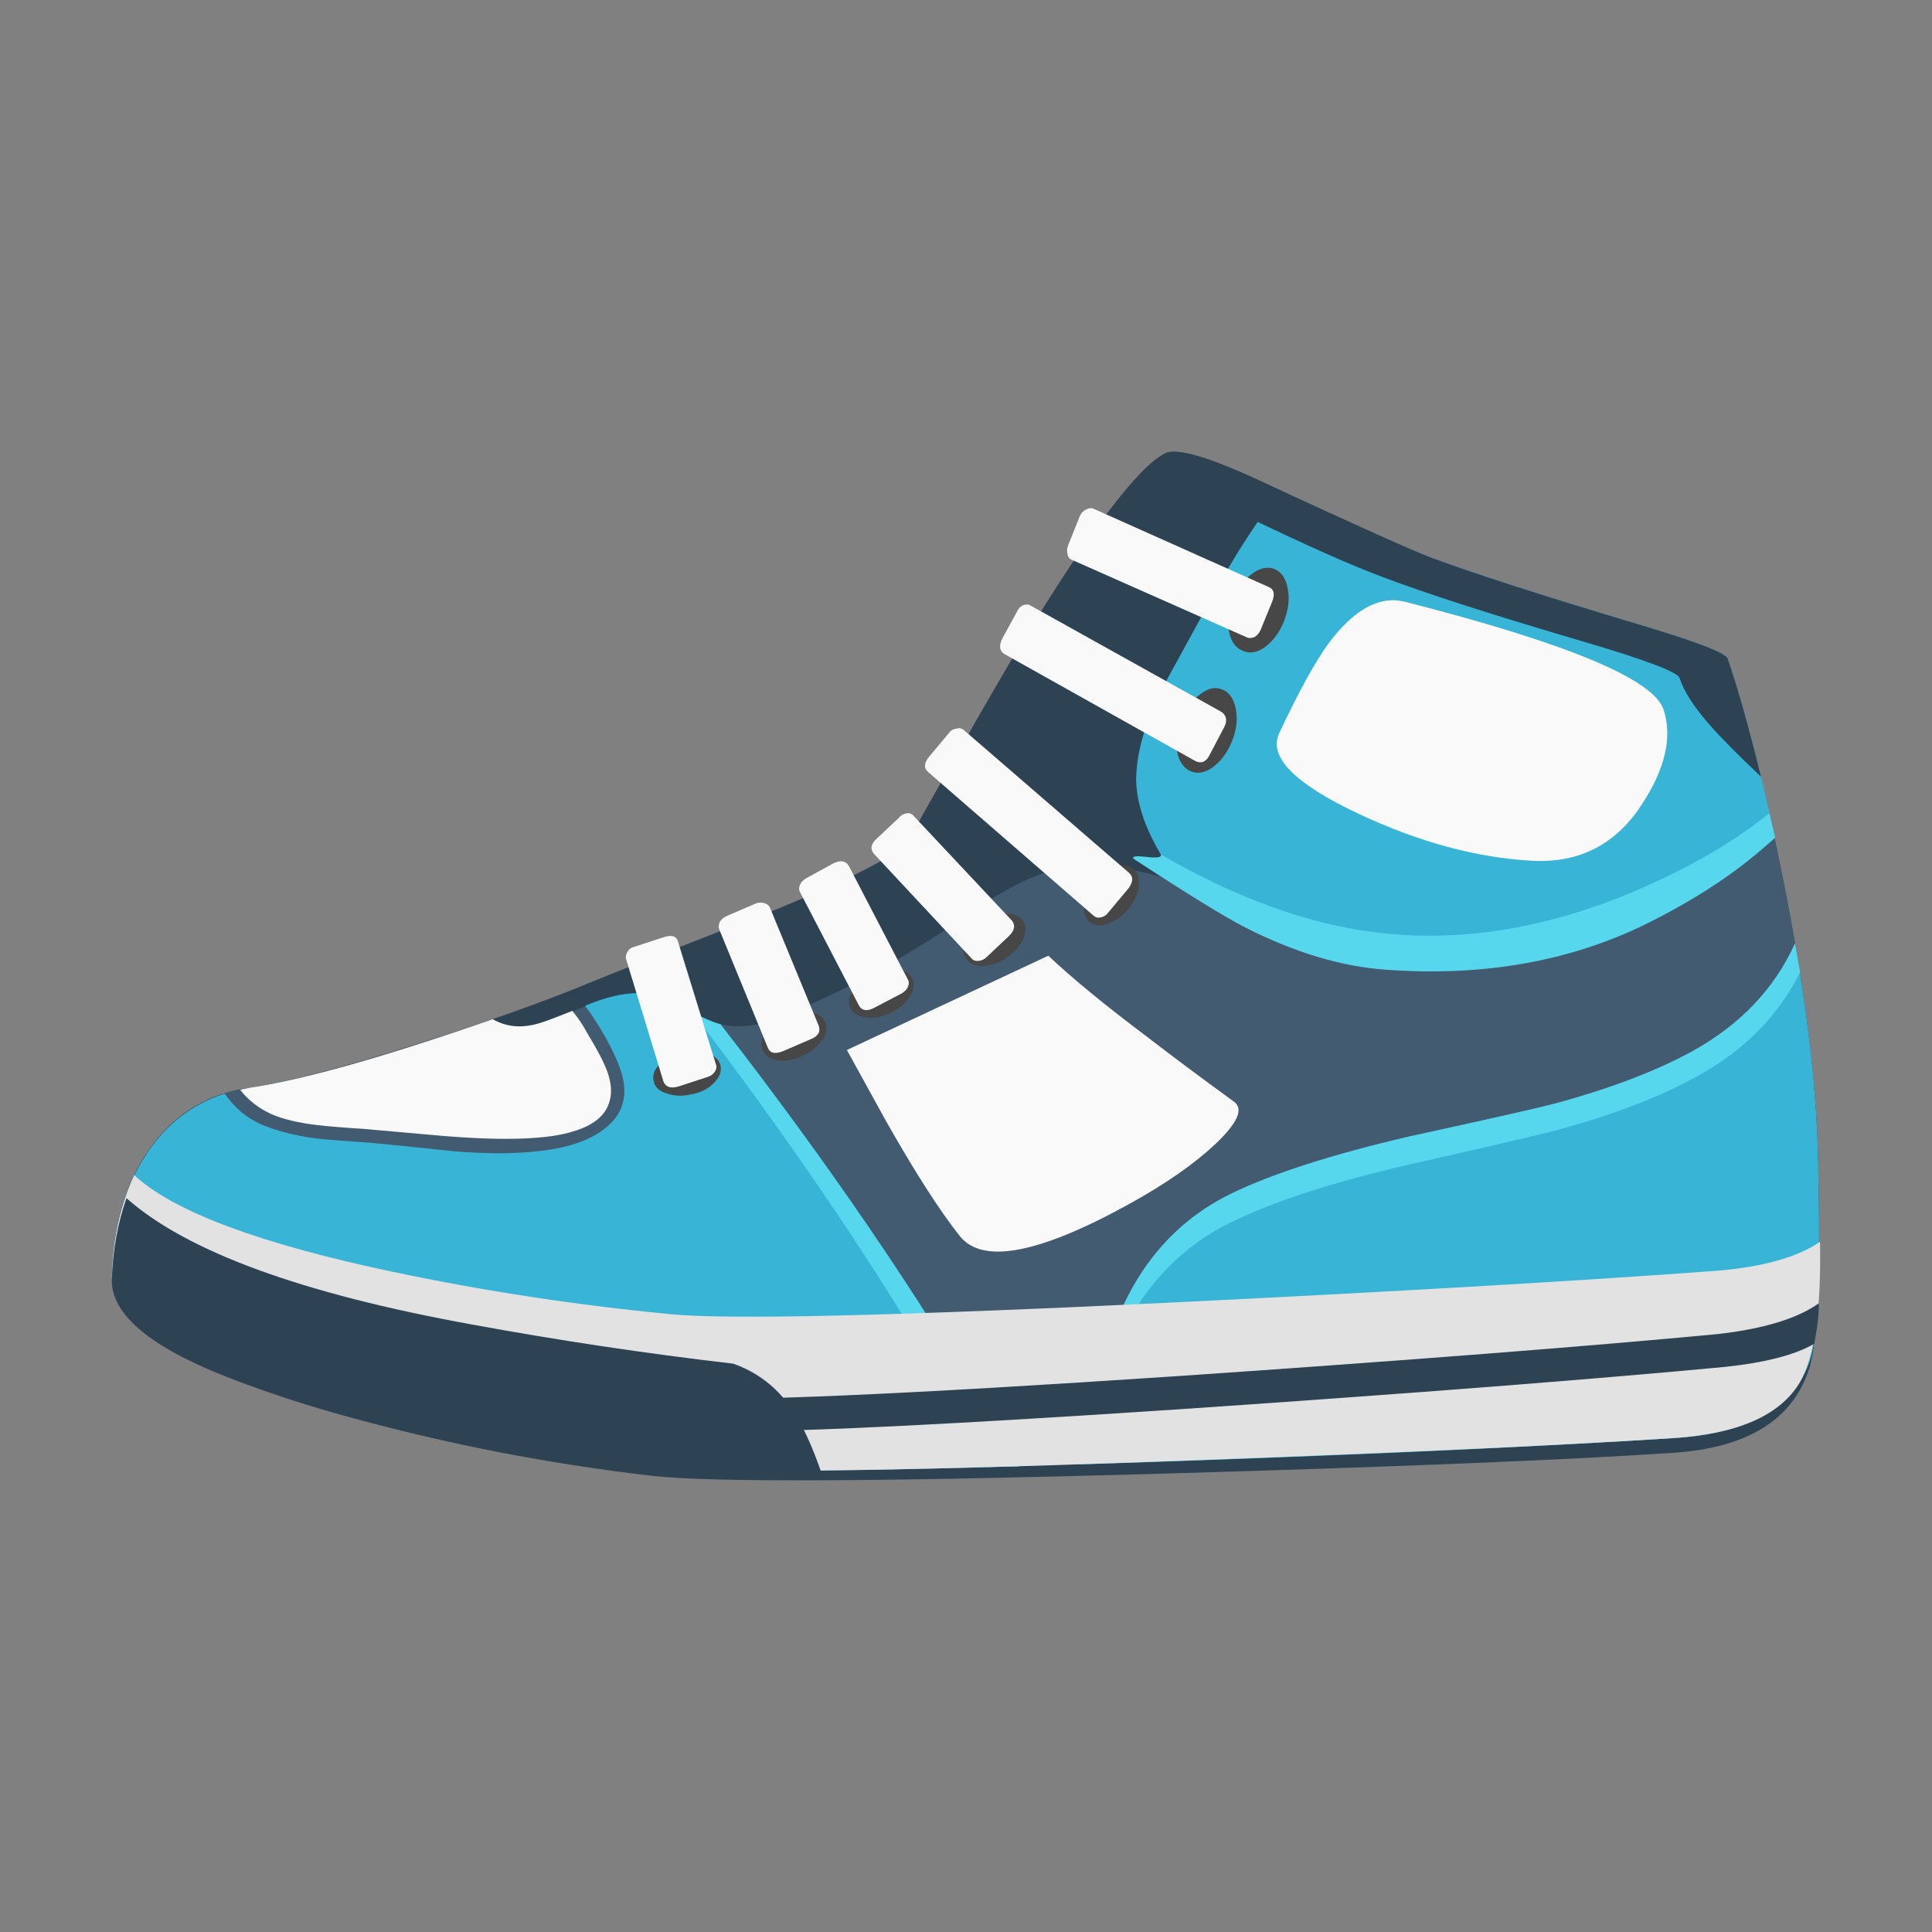 
<svg xmlns="http://www.w3.org/2000/svg" version="1.1" xmlns:xlink="http://www.w3.org/1999/xlink" preserveAspectRatio="none" x="0px" y="0px" width="1024px" height="1024px" viewBox="0 0 1024 1024">
<rect x="0" y="0" width="1024" height="1024" fill="#808080" stroke="none"/>
<defs>
<g id="Layer0_0_MEMBER_0_FILL">
<path fill="#2D4253" stroke="none" d="
M 355.75 184.3
Q 353.35 183.4 342.7 178.45 336.3 175.45 334.95 176.15 331.75 177.75 323.6 191.2 321.15 195.25 315 206.2 314.15 207.8 304.5 211.75 293.4 216.05 290 217.45 284.55 219.7 276.45 222.25 267.75 225 263.55 225.6 258.95 226.25 256.1 229.95 253.05 233.9 252.85 240.25 252.7 245.9 270.05 250.9 282.4 254.4 295.05 255.85 301.8 256.6 333.75 255.7 361.8 254.9 374.5 254.05 383.2 253.5 385.15 247.5 386.15 244.4 385.85 231.25 385.65 221.95 383.1 209.25 381.05 198.95 378.8 192.15 378.55 191.45 371.25 189.3 360.75 186.15 355.75 184.3 Z"/>
</g>

<g id="Layer0_0_MEMBER_1_FILL">
<path fill="#435B71" stroke="none" d="
M 355.75 184.3
Q 351.75 182.75 344 179.05 341.75 181.8 339.3 186.1 336.55 191.15 335.2 193.6 332.75 198.05 332.7 201.5 332.65 203.55 335.2 206.05 336.6 207.4 339.2 209.95 339.45 210.25 339.2 210.6 338.9 210.95 338.55 210.75 335.85 209.25 332.25 208.6 328.25 207.9 325.5 208.85 323.55 209.5 320.9 211.2 317.95 213.25 316.55 214.1 312.25 216.8 308.9 218.35 305.85 219.8 305.05 220.1 302.6 221 300.9 220.75 299.75 220.6 298.05 219.7 296.15 218.65 295.25 218.4 293.3 217.9 290.55 218.9 287.5 220.2 286.05 220.6 284.1 221.15 282.55 220.25 269.75 224.7 263.55 225.6 258.95 226.25 256.1 229.95 253.05 233.9 252.85 240.25 252.7 245.9 270.2 250.55 281.8 253.6 295.3 255.15 302 255.9 333.9 254.75 360.55 253.8 374.6 252.9 383.35 252.35 385.2 246.9 386.15 244.2 385.85 231.25 385.65 221.95 383.1 209.25 381.05 198.95 378.8 192.15 378.55 191.45 371.25 189.3 360.75 186.15 355.75 184.3 Z"/>
</g>

<g id="Layer0_0_MEMBER_2_FILL">
<path fill="#F9F9F9" stroke="none" d="
M 284.9 229.55
Q 287.4 229.45 288.8 229 291.2 228.3 291.65 226.65 292 225.5 291.3 223.9 290.95 223.05 289.95 221.4 289.45 220.45 288.75 219.6 286.5 220.5 286.05 220.6 284.1 221.15 282.55 220.25 269.75 224.7 263.55 225.6
L 262.85 225.75
Q 263.85 227 265.3 227.65 266.7 228.25 268.85 228.5 270.1 228.65 272.5 228.8 272.55 228.8 278.7 229.35 282.4 229.65 284.9 229.55 Z"/>
</g>

<g id="Layer0_0_MEMBER_3_FILL">
<path fill="#38B4D7" stroke="none" d="
M 355.75 184.3
Q 351.75 182.75 344 179.05 341.75 181.8 339.3 186.1 336.55 191.15 335.2 193.6 332.75 198.05 332.7 201.5 332.7 205 335.95 209.4 339.75 211.9 343.1 213.25 346.5 214.6 350.95 215.35 361.6 217.1 370.95 212.55 372.55 211.8 376.35 210.1 379.7 208.55 381.35 207.1
L 382.5 206.1
Q 380.5 197.05 378.8 192.15 378.55 191.45 371.25 189.3 360.75 186.15 355.75 184.3 Z"/>
</g>

<g id="Layer0_0_MEMBER_4_FILL">
<path fill="#57D7ED" stroke="none" d="
M 372.4 212.85
Q 377.75 210.2 381.35 207.1
L 382.5 206.1 382.05 204.2 381 205
Q 377.15 207.9 371.25 210.4 359.8 215.15 349.25 213.15 342.3 211.85 334.6 207.4 334.8 207.75 333.5 207.6 332.25 207.45 332.5 207.75 338.85 211.9 341.2 213.1 347 216.05 352.25 216.4 363.5 217.2 372.4 212.85 Z"/>
</g>

<g id="Layer0_0_MEMBER_5_FILL">
<path fill="#38B4D7" stroke="none" d="
M 300.3 220.65
Q 299.4 220.4 297.8 219.55 296.15 218.65 295.25 218.4 293.1 217.8 289.75 219.2 291.55 221.7 292.4 223.9 293.6 227 291.25 228.8 289.45 230.2 285.95 230.55 283.3 230.85 279.6 230.55 275.35 230.1 273.25 229.9 270.3 229.7 268.8 229.55 266.25 229.2 264.5 228.45 262.8 227.7 261.65 226.05 257.8 227.3 255.5 230.85 253.05 234.6 252.85 240.25 252.7 245.9 270.2 250.55 281.8 253.6 295.3 255.15 300.45 255.75 323.55 255.1
L 321.65 251.95
Q 312.85 236.8 300.3 220.65 Z"/>
</g>

<g id="Layer0_0_MEMBER_6_MEMBER_0_FILL">
<path fill="#57D7ED" stroke="none" d="
M 300.3 220.65
Q 299.35 220.4 298.1 219.7 309.7 234.9 317.85 248.9
L 321.05 255.15 323.55 255.1 321.65 251.95
Q 312.85 236.8 300.3 220.65 Z"/>
</g>

<g id="Layer0_0_MEMBER_7_FILL">
<path fill="#38B4D7" stroke="none" d="
M 385.2 246.9
Q 386.15 244.2 385.85 231.25 385.7 223.8 384.05 214.35 381.65 219.65 376.05 222.75 371.75 225.1 365.25 226.85 363.35 227.35 353.95 229.4 344.95 231.5 340.1 233.85 332.75 237.45 330.25 246.55 329.45 249.45 328.3 254.95 356.45 254.05 374.6 252.9 383.35 252.35 385.2 246.9 Z"/>
</g>

<g id="Layer0_0_MEMBER_8_FILL">
<path fill="#57D7ED" stroke="none" d="
M 376.6 224.6
Q 381.9 221.65 384.45 216.6
L 384.05 214.35
Q 381.65 219.65 376.05 222.75 371.75 225.1 365.25 226.85 363.35 227.35 353.95 229.4 344.95 231.5 340.1 233.85 332.75 237.45 330.25 246.55 329.45 249.45 328.3 254.95
L 328.6 254.9
Q 329.4 251.2 329.9 249.35 332.5 239.85 339.95 236.15 344.95 233.65 354.1 231.55 364.05 229.3 365.65 228.85 372.25 227.05 376.6 224.6 Z"/>
</g>

<g id="Layer0_0_MEMBER_9_FILL">
<path fill="#E2E2E2" stroke="none" d="
M 386 237.6
Q 383.35 239.4 378.05 239.85 362.6 241 336.2 242.3 303.3 243.9 296.5 243.25 285.5 242.2 274.8 239.95 259.15 236.65 254.6 232.4 253 235.85 252.85 240.25 252.7 245.9 270.2 250.55 281.8 253.6 295.3 255.15 302 255.9 333.9 254.75 360.55 253.8 374.6 252.9 382.1 252.4 384.4 248.6 386.15 245.65 386 237.6 Z"/>
</g>

<g id="Layer0_0_MEMBER_10_FILL">
<path fill="#2D4253" stroke="none" d="
M 378.6 247.35
Q 383.3 246.85 385.55 245.55 385.95 243.4 385.9 242.4 383.35 244.2 377.95 244.8 362.55 246.25 336.2 248.05 303.4 250.25 296.65 249.75
L 296.6 249.75 297.15 252.3 297.25 252.3
Q 304.05 252.8 336.85 250.6 363.2 248.8 378.6 247.35 Z"/>
</g>

<g id="Layer0_0_MEMBER_11_FILL">
<path fill="#2D4253" stroke="none" d="
M 280.95 244.05
Q 261.05 240.45 254 234.2 253 237 252.85 240.5 252.7 246.15 270.2 250.8 281.95 253.95 295.3 255.4 298.8 255.8 308.2 255.7 307.05 252.35 305.8 250.55 304.1 248.1 301.3 247.1 291 245.9 280.95 244.05 Z"/>
</g>

<g id="Layer0_0_MEMBER_12_FILL">
<path fill="#F9F9F9" stroke="none" d="
M 332.25 234.6
Q 336.4 232.3 338.85 230 341.45 227.55 340.35 226.7 336.3 223.75 333.65 221.7 328.65 217.95 325.85 215.3
L 310.15 222.65 313.15 228.1
Q 316.6 234.2 318.95 237.15 321.6 240.5 332.25 234.6 Z"/>
</g>

<g id="Layer0_0_MEMBER_13_FILL">
<path fill="#F9F9F9" stroke="none" d="
M 353.6 187.7
Q 350.65 187 347.7 190.95 346.1 193.15 343.85 197.95 342.55 200.7 349.95 204.2 357.05 207.55 363.55 207.9 369.1 208.2 372.15 203.45 374.85 199.3 373.8 196.1 372.6 192.55 353.6 187.7 Z"/>
</g>

<g id="Layer0_0_MEMBER_14_FILL">
<path fill="#474747" stroke="none" d="
M 341.7 185.55
Q 340.75 186.3 340.2 187.6 339.7 188.95 339.95 190.1 340.2 191.25 341.05 191.55 341.85 191.9 342.8 191.2 343.75 190.45 344.25 189.15 344.75 187.8 344.5 186.65 344.3 185.5 343.45 185.15 342.65 184.85 341.7 185.55 Z"/>
</g>

<g id="Layer0_0_MEMBER_15_FILL">
<path fill="#474747" stroke="none" d="
M 337.65 194.95
Q 336.7 195.65 336.15 196.95 335.65 198.3 335.9 199.45 336.15 200.6 337 200.95 337.85 201.25 338.75 200.55 339.7 199.8 340.2 198.5 340.7 197.2 340.45 196 340.2 194.85 339.4 194.55 338.6 194.2 337.65 194.95 Z"/>
</g>

<g id="Layer0_0_MEMBER_16_FILL">
<path fill="#474747" stroke="none" d="
M 331 208.4
Q 330.1 208.7 329.45 209.55 328.75 210.45 328.65 211.35 328.55 212.25 329.1 212.7 329.65 213.1 330.5 212.8 331.4 212.5 332.1 211.65 332.8 210.8 332.9 209.85 333 208.95 332.45 208.5 331.9 208.1 331 208.4 Z"/>
</g>

<g id="Layer0_0_MEMBER_17_FILL">
<path fill="#474747" stroke="none" d="
M 322.55 212.05
Q 321.65 212.05 320.7 212.7 319.8 213.3 319.4 214.15 319.05 215 319.45 215.55 319.85 216.15 320.75 216.1 321.65 216.1 322.6 215.45 323.5 214.85 323.9 214 324.25 213.15 323.85 212.55 323.45 212 322.55 212.05 Z"/>
</g>

<g id="Layer0_0_MEMBER_18_FILL">
<path fill="#474747" stroke="none" d="
M 314.05 216.35
Q 313.15 216.25 312.15 216.7 311.15 217.2 310.65 217.95 310.15 218.7 310.4 219.35 310.7 220 311.6 220.1 312.55 220.25 313.55 219.75 314.55 219.3 315.05 218.5 315.55 217.75 315.25 217.1 314.95 216.45 314.05 216.35 Z"/>
</g>

<g id="Layer0_0_MEMBER_19_FILL">
<path fill="#474747" stroke="none" d="
M 307.25 219.7
Q 306.3 219.6 305.3 220.05 304.3 220.55 303.8 221.3 303.3 222.1 303.6 222.7 303.9 223.35 304.8 223.45 305.75 223.6 306.7 223.1 307.7 222.65 308.25 221.85 308.75 221.1 308.45 220.45 308.15 219.8 307.25 219.7 Z"/>
</g>

<g id="Layer0_0_MEMBER_20_MEMBER_0_FILL">
<path fill="#2D4253" stroke="none" d="
M 355.75 184.3
Q 353.35 183.4 342.7 178.45 336.3 175.45 334.95 176.15 334.25 176.5 333.1 177.65 335.05 178.1 341.05 180.95 348.3 184.45 351.95 185.8 357.1 187.75 367.5 190.8 374.8 192.95 375.05 193.65 375.55 195.2 377.35 197.25 378.65 198.75 381.4 201.35 379.95 195.45 378.8 192.15 378.55 191.45 371.25 189.3 360.75 186.15 355.75 184.3 Z"/>
</g>

<g id="Layer0_0_MEMBER_21_FILL">
<path fill="#F9F9F9" stroke="none" d="
M 328.3 181.05
L 327.4 183.3
Q 327.25 183.65 327.35 184 327.4 184.35 327.7 184.45
L 341.35 190.5
Q 341.6 190.6 341.95 190.45 342.25 190.25 342.4 189.9
L 343.3 187.7
Q 343.65 186.8 343 186.55
L 329.35 180.45
Q 329.1 180.35 328.75 180.55 328.45 180.7 328.3 181.05 Z"/>
</g>

<g id="Layer0_0_MEMBER_22_FILL">
<path fill="#F9F9F9" stroke="none" d="
M 339.35 196.3
L 324.45 188
Q 324.2 187.85 323.85 188 323.55 188.15 323.4 188.5
L 322.25 190.6
Q 321.85 191.45 322.45 191.8
L 337.35 200.15
Q 338.05 200.45 338.45 199.6
L 339.55 197.5
Q 339.75 197.15 339.7 196.8 339.6 196.45 339.35 196.3 Z"/>
</g>

<g id="Layer0_0_MEMBER_23_FILL">
<path fill="#F9F9F9" stroke="none" d="
M 332.1 210.05
Q 332.65 209.3 332.15 208.85
L 319.25 197.7
Q 319 197.5 318.7 197.6 318.3 197.65 318.1 197.95
L 316.55 199.8
Q 315.95 200.55 316.5 201
L 329.4 212.2
Q 329.65 212.4 330 212.3 330.35 212.2 330.55 211.9
L 332.1 210.05 Z"/>
</g>

<g id="Layer0_0_MEMBER_24_FILL">
<path fill="#F9F9F9" stroke="none" d="
M 314.8 204.2
Q 314.45 204.25 314.2 204.55
L 312.45 206.2
Q 311.8 206.8 312.25 207.35
L 319.9 215.55
Q 320.1 215.75 320.45 215.7 320.8 215.65 321.05 215.4
L 322.8 213.75
Q 323.45 213.1 323 212.55
L 315.35 204.4
Q 315.15 204.15 314.8 204.2 Z"/>
</g>

<g id="Layer0_0_MEMBER_25_FILL">
<path fill="#F9F9F9" stroke="none" d="
M 309.1 208.1
L 307 209.25
Q 306.65 209.45 306.5 209.75 306.35 210.1 306.5 210.35
L 311.1 219.2
Q 311.45 219.8 312.3 219.35
L 314.4 218.25
Q 314.75 218.05 314.9 217.75 315.05 217.4 314.9 217.15
L 310.3 208.3
Q 309.95 207.7 309.1 208.1 Z"/>
</g>

<g id="Layer0_0_MEMBER_26_FILL">
<path fill="#F9F9F9" stroke="none" d="
M 307.35 221.8
Q 308.2 221.45 307.95 220.75
L 304.15 211.55
Q 304.05 211.3 303.7 211.2 303.35 211.1 303 211.25
L 300.8 212.2
Q 300.45 212.35 300.25 212.65 300.1 213 300.2 213.25
L 304 222.5
Q 304.25 223.1 305.15 222.75
L 307.35 221.8 Z"/>
</g>

<g id="Layer0_0_MEMBER_27_FILL">
<path fill="#474747" stroke="none" d="
M 299.25 222.9
Q 298.4 222.6 297.3 222.85 296.2 223.1 295.55 223.75 294.9 224.45 295.1 225.1 295.25 225.8 296.15 226.05 297 226.35 298.05 226.1 299.15 225.9 299.8 225.2 300.45 224.55 300.3 223.85 300.1 223.15 299.25 222.9 Z"/>
</g>

<g id="Layer0_0_MEMBER_28_FILL">
<path fill="#F9F9F9" stroke="none" d="
M 295.9 213.85
L 293.6 214.6
Q 293.2 214.7 293.05 215 292.85 215.3 292.95 215.6
L 295.85 225.1
Q 296.1 225.75 297 225.5
L 299.3 224.75
Q 299.65 224.65 299.85 224.35 300.05 224.05 299.95 223.8
L 297 214.25
Q 296.85 213.55 295.9 213.85 Z"/>
</g>
</defs>

<g transform="matrix( 6.8, 0, 0, 6.8, -1660.15,-957.5) ">
<use xlink:href="#Layer0_0_MEMBER_0_FILL"/>
</g>

<g transform="matrix( 6.8, 0, 0, 6.8, -1660.15,-957.5) ">
<use xlink:href="#Layer0_0_MEMBER_1_FILL"/>
</g>

<g transform="matrix( 6.8, 0, 0, 6.8, -1660.15,-957.5) ">
<use xlink:href="#Layer0_0_MEMBER_2_FILL"/>
</g>

<g transform="matrix( 6.8, 0, 0, 6.8, -1660.15,-957.5) ">
<use xlink:href="#Layer0_0_MEMBER_3_FILL"/>
</g>

<g transform="matrix( 6.8, 0, 0, 6.8, -1660.15,-957.5) ">
<use xlink:href="#Layer0_0_MEMBER_4_FILL"/>
</g>

<g transform="matrix( 6.8, 0, 0, 6.8, -1660.15,-957.5) ">
<use xlink:href="#Layer0_0_MEMBER_5_FILL"/>
</g>

<g transform="matrix( 6.8, 0, 0, 6.8, -1660.15,-957.5) ">
<use xlink:href="#Layer0_0_MEMBER_6_MEMBER_0_FILL"/>
</g>

<g transform="matrix( 6.8, 0, 0, 6.8, -1660.15,-957.5) ">
<use xlink:href="#Layer0_0_MEMBER_7_FILL"/>
</g>

<g transform="matrix( 6.8, 0, 0, 6.8, -1660.15,-957.5) ">
<use xlink:href="#Layer0_0_MEMBER_8_FILL"/>
</g>

<g transform="matrix( 6.8, 0, 0, 6.8, -1660.15,-957.5) ">
<use xlink:href="#Layer0_0_MEMBER_9_FILL"/>
</g>

<g transform="matrix( 6.8, 0, 0, 6.8, -1660.15,-957.5) ">
<use xlink:href="#Layer0_0_MEMBER_10_FILL"/>
</g>

<g transform="matrix( 6.8, 0, 0, 6.8, -1660.15,-957.5) ">
<use xlink:href="#Layer0_0_MEMBER_11_FILL"/>
</g>

<g transform="matrix( 6.8, 0, 0, 6.8, -1660.15,-957.5) ">
<use xlink:href="#Layer0_0_MEMBER_12_FILL"/>
</g>

<g transform="matrix( 6.8, 0, 0, 6.8, -1660.15,-957.5) ">
<use xlink:href="#Layer0_0_MEMBER_13_FILL"/>
</g>

<g transform="matrix( 6.8, 0, 0, 6.8, -1660.15,-957.5) ">
<use xlink:href="#Layer0_0_MEMBER_14_FILL"/>
</g>

<g transform="matrix( 6.8, 0, 0, 6.8, -1660.15,-957.5) ">
<use xlink:href="#Layer0_0_MEMBER_15_FILL"/>
</g>

<g transform="matrix( 6.8, 0, 0, 6.8, -1660.15,-957.5) ">
<use xlink:href="#Layer0_0_MEMBER_16_FILL"/>
</g>

<g transform="matrix( 6.8, 0, 0, 6.8, -1660.15,-957.5) ">
<use xlink:href="#Layer0_0_MEMBER_17_FILL"/>
</g>

<g transform="matrix( 6.8, 0, 0, 6.8, -1660.15,-957.5) ">
<use xlink:href="#Layer0_0_MEMBER_18_FILL"/>
</g>

<g transform="matrix( 6.8, 0, 0, 6.8, -1660.15,-957.5) ">
<use xlink:href="#Layer0_0_MEMBER_19_FILL"/>
</g>

<g transform="matrix( 6.8, 0, 0, 6.8, -1660.15,-957.5) ">
<use xlink:href="#Layer0_0_MEMBER_20_MEMBER_0_FILL"/>
</g>

<g transform="matrix( 6.8, 0, 0, 6.8, -1660.15,-957.5) ">
<use xlink:href="#Layer0_0_MEMBER_21_FILL"/>
</g>

<g transform="matrix( 6.8, 0, 0, 6.8, -1660.15,-957.5) ">
<use xlink:href="#Layer0_0_MEMBER_22_FILL"/>
</g>

<g transform="matrix( 6.8, 0, 0, 6.8, -1660.15,-957.5) ">
<use xlink:href="#Layer0_0_MEMBER_23_FILL"/>
</g>

<g transform="matrix( 6.8, 0, 0, 6.8, -1660.15,-957.5) ">
<use xlink:href="#Layer0_0_MEMBER_24_FILL"/>
</g>

<g transform="matrix( 6.8, 0, 0, 6.8, -1660.15,-957.5) ">
<use xlink:href="#Layer0_0_MEMBER_25_FILL"/>
</g>

<g transform="matrix( 6.8, 0, 0, 6.8, -1660.15,-957.5) ">
<use xlink:href="#Layer0_0_MEMBER_26_FILL"/>
</g>

<g transform="matrix( 6.8, 0, 0, 6.8, -1660.15,-957.5) ">
<use xlink:href="#Layer0_0_MEMBER_27_FILL"/>
</g>

<g transform="matrix( 6.8, 0, 0, 6.8, -1660.15,-957.5) ">
<use xlink:href="#Layer0_0_MEMBER_28_FILL"/>
</g>
</svg>
